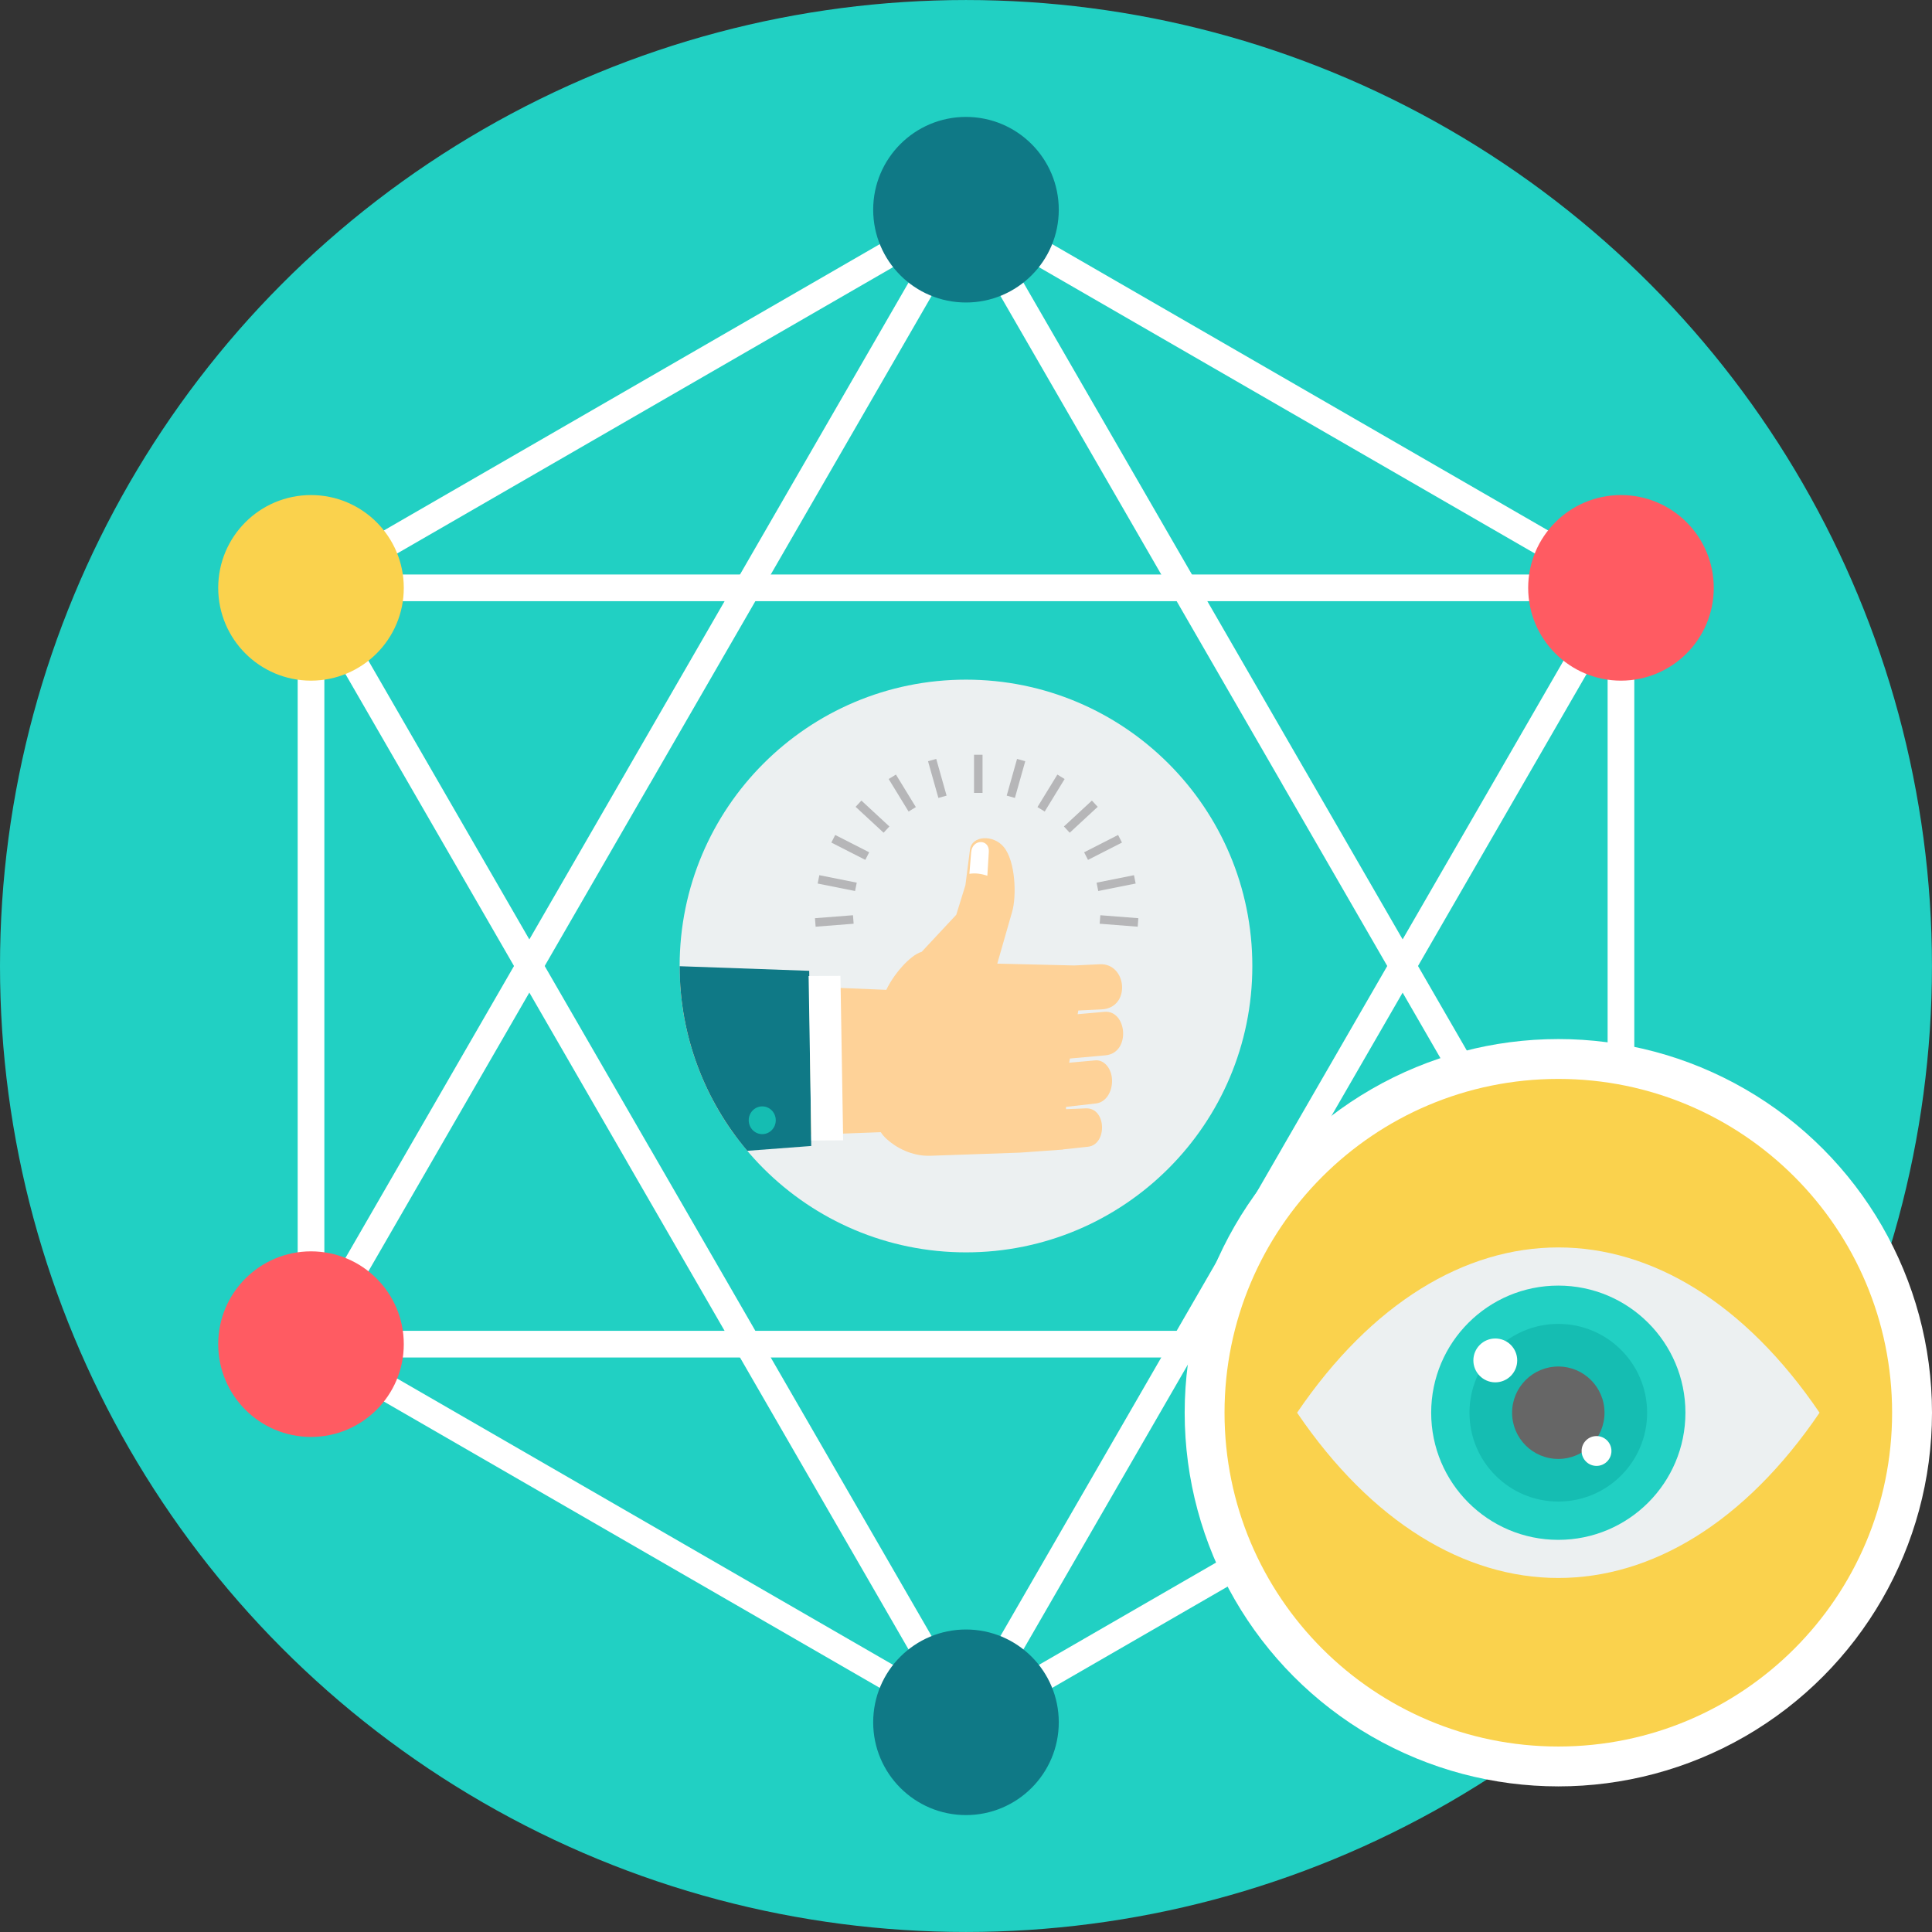 <?xml version="1.0" encoding="iso-8859-1"?>
<!-- Generator: Adobe Illustrator 19.0.0, SVG Export Plug-In . SVG Version: 6.00 Build 0)  -->
<svg version="1.1" id="Layer_1" xmlns="http://www.w3.org/2000/svg" xmlns:xlink="http://www.w3.org/1999/xlink" x="0px" y="0px"
	 viewBox="0 0 512.008 512.008" style="enable-background:new 0 0 512.008 512.008;" xml:space="preserve">
<rect x="0" y="0" width="512.008" height="512.008" fill="#333333" stroke="none"/>
<circle style="fill:#21D0C3;" cx="255.999" cy="256.004" r="255.999"/>
<g>
	<path style="fill:#FFFFFF;" d="M257.799,52.551l86.743,50.081l86.787,50.107c1.131,0.651,1.767,1.834,1.767,3.054h0.015v100.215
		v100.215c0,1.426-0.846,2.657-2.064,3.215l-86.507,49.944l-86.787,50.107c-1.142,0.655-2.496,0.6-3.552-0.027l-86.743-50.081
		l-86.787-50.107c-1.131-0.651-1.767-1.834-1.767-3.054H78.89V256.005V155.79c0-1.426,0.846-2.657,2.064-3.215l86.507-49.944
		l86.787-50.107C255.389,51.869,256.744,51.924,257.799,52.551z M341.035,108.737L256,59.644l-85.035,49.093L85.96,157.815v98.191
		v98.191l85.006,49.078L256,452.368l85.035-49.093l85.006-49.078v-98.191v-98.191L341.035,108.737z"/>
	<path style="fill:#FFFFFF;" d="M259.162,54.012l86.674,150.123l0.007-0.004l86.787,150.32c0.977,1.687,0.401,3.845-1.285,4.822
		c-0.558,0.322-1.167,0.476-1.769,0.474v0.009H256H82.424c-1.951,0-3.536-1.585-3.536-3.537c0-0.759,0.241-1.462,0.648-2.037
		l86.623-150.037l0.007-0.011l-0.007-0.004l86.787-150.32c0.977-1.687,3.135-2.26,4.822-1.285
		C258.392,52.886,258.864,53.408,259.162,54.012z M339.736,207.653L256.005,62.626l-83.738,145.039l-0.007-0.004L88.531,352.683H256
		h167.46l-83.727-145.014l0.007-0.004l-0.007-0.011h0.003V207.653z"/>
	<path style="fill:#FFFFFF;" d="M256.002,449.384l83.731-145.026l0.007-0.011l-0.007-0.004l83.727-145.017H256H88.531
		l83.729,145.021l0.007-0.004l83.738,145.039L256.002,449.384z M345.834,307.874L259.16,457.998
		c-0.297,0.602-0.769,1.127-1.393,1.488c-1.687,0.977-3.845,0.401-4.822-1.285l-86.787-150.32l0.007-0.004l-0.007-0.011
		l-86.624-150.04c-0.408-0.576-0.648-1.279-0.648-2.037c0-1.951,1.585-3.536,3.536-3.536h173.576h173.576v0.009
		c0.602-0.002,1.211,0.152,1.769,0.474c1.687,0.977,2.26,3.135,1.285,4.822l-86.787,150.32l-0.007-0.004V307.874z"/>
</g>
<circle style="fill:#FAD24D;" cx="82.419" cy="155.79" r="24.591"/>
<circle style="fill:#0F7986;" cx="255.999" cy="55.576" r="24.591"/>
<circle style="fill:#FF5B62;" cx="429.579" cy="155.79" r="24.591"/>
<circle style="fill:#FCB42A;" cx="429.579" cy="356.218" r="24.591"/>
<circle style="fill:#0F7986;" cx="255.999" cy="456.432" r="24.591"/>
<circle style="fill:#FF5B62;" cx="82.419" cy="356.218" r="24.591"/>
<path style="fill:#ECF0F1;" d="M256,180.117c41.91,0,75.886,33.975,75.886,75.888c0,41.91-33.977,75.888-75.886,75.888
	s-75.886-33.977-75.886-75.888S214.09,180.117,256,180.117z"/>
<circle style="fill:#FFFFFF;" cx="412.982" cy="374.392" r="99.026"/>
<path style="fill:#FAD24D;" d="M412.979,285.929c48.852,0,88.456,39.603,88.456,88.461c0,48.852-39.605,88.461-88.456,88.461
	c-48.855,0-88.461-39.605-88.461-88.461S364.123,285.929,412.979,285.929z"/>
<path style="fill:#FED298;" d="M233.427,300.045l-38.188,1.429c-8.738-11.659-14.201-25.918-15.018-41.407l54.671,2.256
	c1.778-3.876,6.231-9.196,9.362-10.069l9.17-9.829l2.423-7.828l1.22-9.5c0.47-3.645,6.136-4.004,8.928-0.651
	c3.158,3.786,3.435,13.011,2.249,17.14l-3.951,13.791l20.381,0.487l6.78-0.322c7.25-0.344,8.33,11.588,0.472,11.962l-6.16,0.295
	l-0.172,0.981l7.082-0.631c6.028-0.538,7.113,10.923,0.257,11.533l-9.393,0.84l-0.194,1.118l6.94-0.629
	c2.365-0.214,4.425,2.245,4.425,5.443v0.002c0,3.2-1.834,5.693-4.196,5.964l-8.017,0.924l0.011,0.609l5.25-0.219
	c5.507-0.23,5.751,9.622,0.56,10.173l-6.575,0.704l-0.004,0.04l-1.111,0.08l-0.024,0.002v-0.002l-10.319,0.735l-23.689,0.829
	c-4.941,0.174-9.128-2.185-11.551-4.37c-0.693-0.624-1.242-1.268-1.625-1.885L233.427,300.045z"/>
<path style="fill:#0F7986;" d="M214.452,257.28l0.536,46.421l-16.951,1.281c-11.172-13.205-17.912-30.277-17.923-48.923
	L214.452,257.28z"/>
<path style="fill:#FFFFFF;" d="M222.729,258.616l0.721,43.588l-8.435,0.044l-0.721-43.588L222.729,258.616z"/>
<path style="fill:#15BDB2;" d="M205.589,296.85c0.022,2.031-1.57,3.693-3.548,3.713c-1.98,0.022-3.601-1.61-3.618-3.64
	c-0.02-2.031,1.57-3.693,3.548-3.715c1.98-0.02,3.601,1.61,3.618,3.64V296.85z"/>
<path style="fill:#FFFFFF;" d="M262.05,225.785l-0.39,6.295c-1.528-0.503-3.1-0.763-4.758-0.503l0.472-5.733
	c0.291-3.552,4.897-3.59,4.677-0.062v0.003H262.05z"/>
<path style="fill:#B6B6B8;" d="M258.13,200.029h2.258v10.105h-2.258V200.029z M248.117,201.124l-2.174,0.611l2.743,9.728
	l2.174-0.613L248.117,201.124z M269.535,201.124l2.172,0.611l-2.743,9.728l-2.172-0.613L269.535,201.124z M301.68,243.336
	l-0.177,2.254l-10.076-0.787l0.177-2.252L301.68,243.336z M300.52,231.937l0.443,2.214l-9.911,1.98l-0.443-2.216L300.52,231.937z
	 M296.313,221.279l1.025,2.013l-9,4.59l-1.027-2.011L296.313,221.279z M289.371,212.164l1.535,1.656l-7.417,6.864l-1.535-1.656
	L289.371,212.164z M280.219,205.274l1.922,1.178l-5.277,8.619l-1.922-1.18L280.219,205.274z M215.975,243.336l0.177,2.254
	l10.074-0.787l-0.175-2.252L215.975,243.336z M217.135,231.937l-0.441,2.214l9.911,1.98l0.443-2.216l-9.911-1.978H217.135z
	 M221.345,221.279l-1.027,2.013l9,4.59l1.027-2.011L221.345,221.279z M228.285,212.164l-1.535,1.656l7.417,6.864l1.535-1.656
	L228.285,212.164z M237.439,205.274l-1.927,1.178l5.277,8.619l1.925-1.18l-5.277-8.616L237.439,205.274L237.439,205.274z"/>
<path style="fill:#ECF0F1;" d="M343.746,374.387c39.678-58.4,98.782-58.4,138.46,0C442.528,432.787,383.425,432.787,343.746,374.387
	z"/>
<circle style="fill:#21D0C3;" cx="412.972" cy="374.392" r="33.69"/>
<circle style="fill:#15BDB2;" cx="412.972" cy="374.392" r="23.541"/>
<circle style="fill:#666666;" cx="412.972" cy="374.392" r="12.246"/>
<g>
	<circle style="fill:#FFFFFF;" cx="396.274" cy="360.529" r="5.81"/>
	<circle style="fill:#FFFFFF;" cx="423.102" cy="384.532" r="3.953"/>
</g>
<g>
</g>
<g>
</g>
<g>
</g>
<g>
</g>
<g>
</g>
<g>
</g>
<g>
</g>
<g>
</g>
<g>
</g>
<g>
</g>
<g>
</g>
<g>
</g>
<g>
</g>
<g>
</g>
<g>
</g>
</svg>
